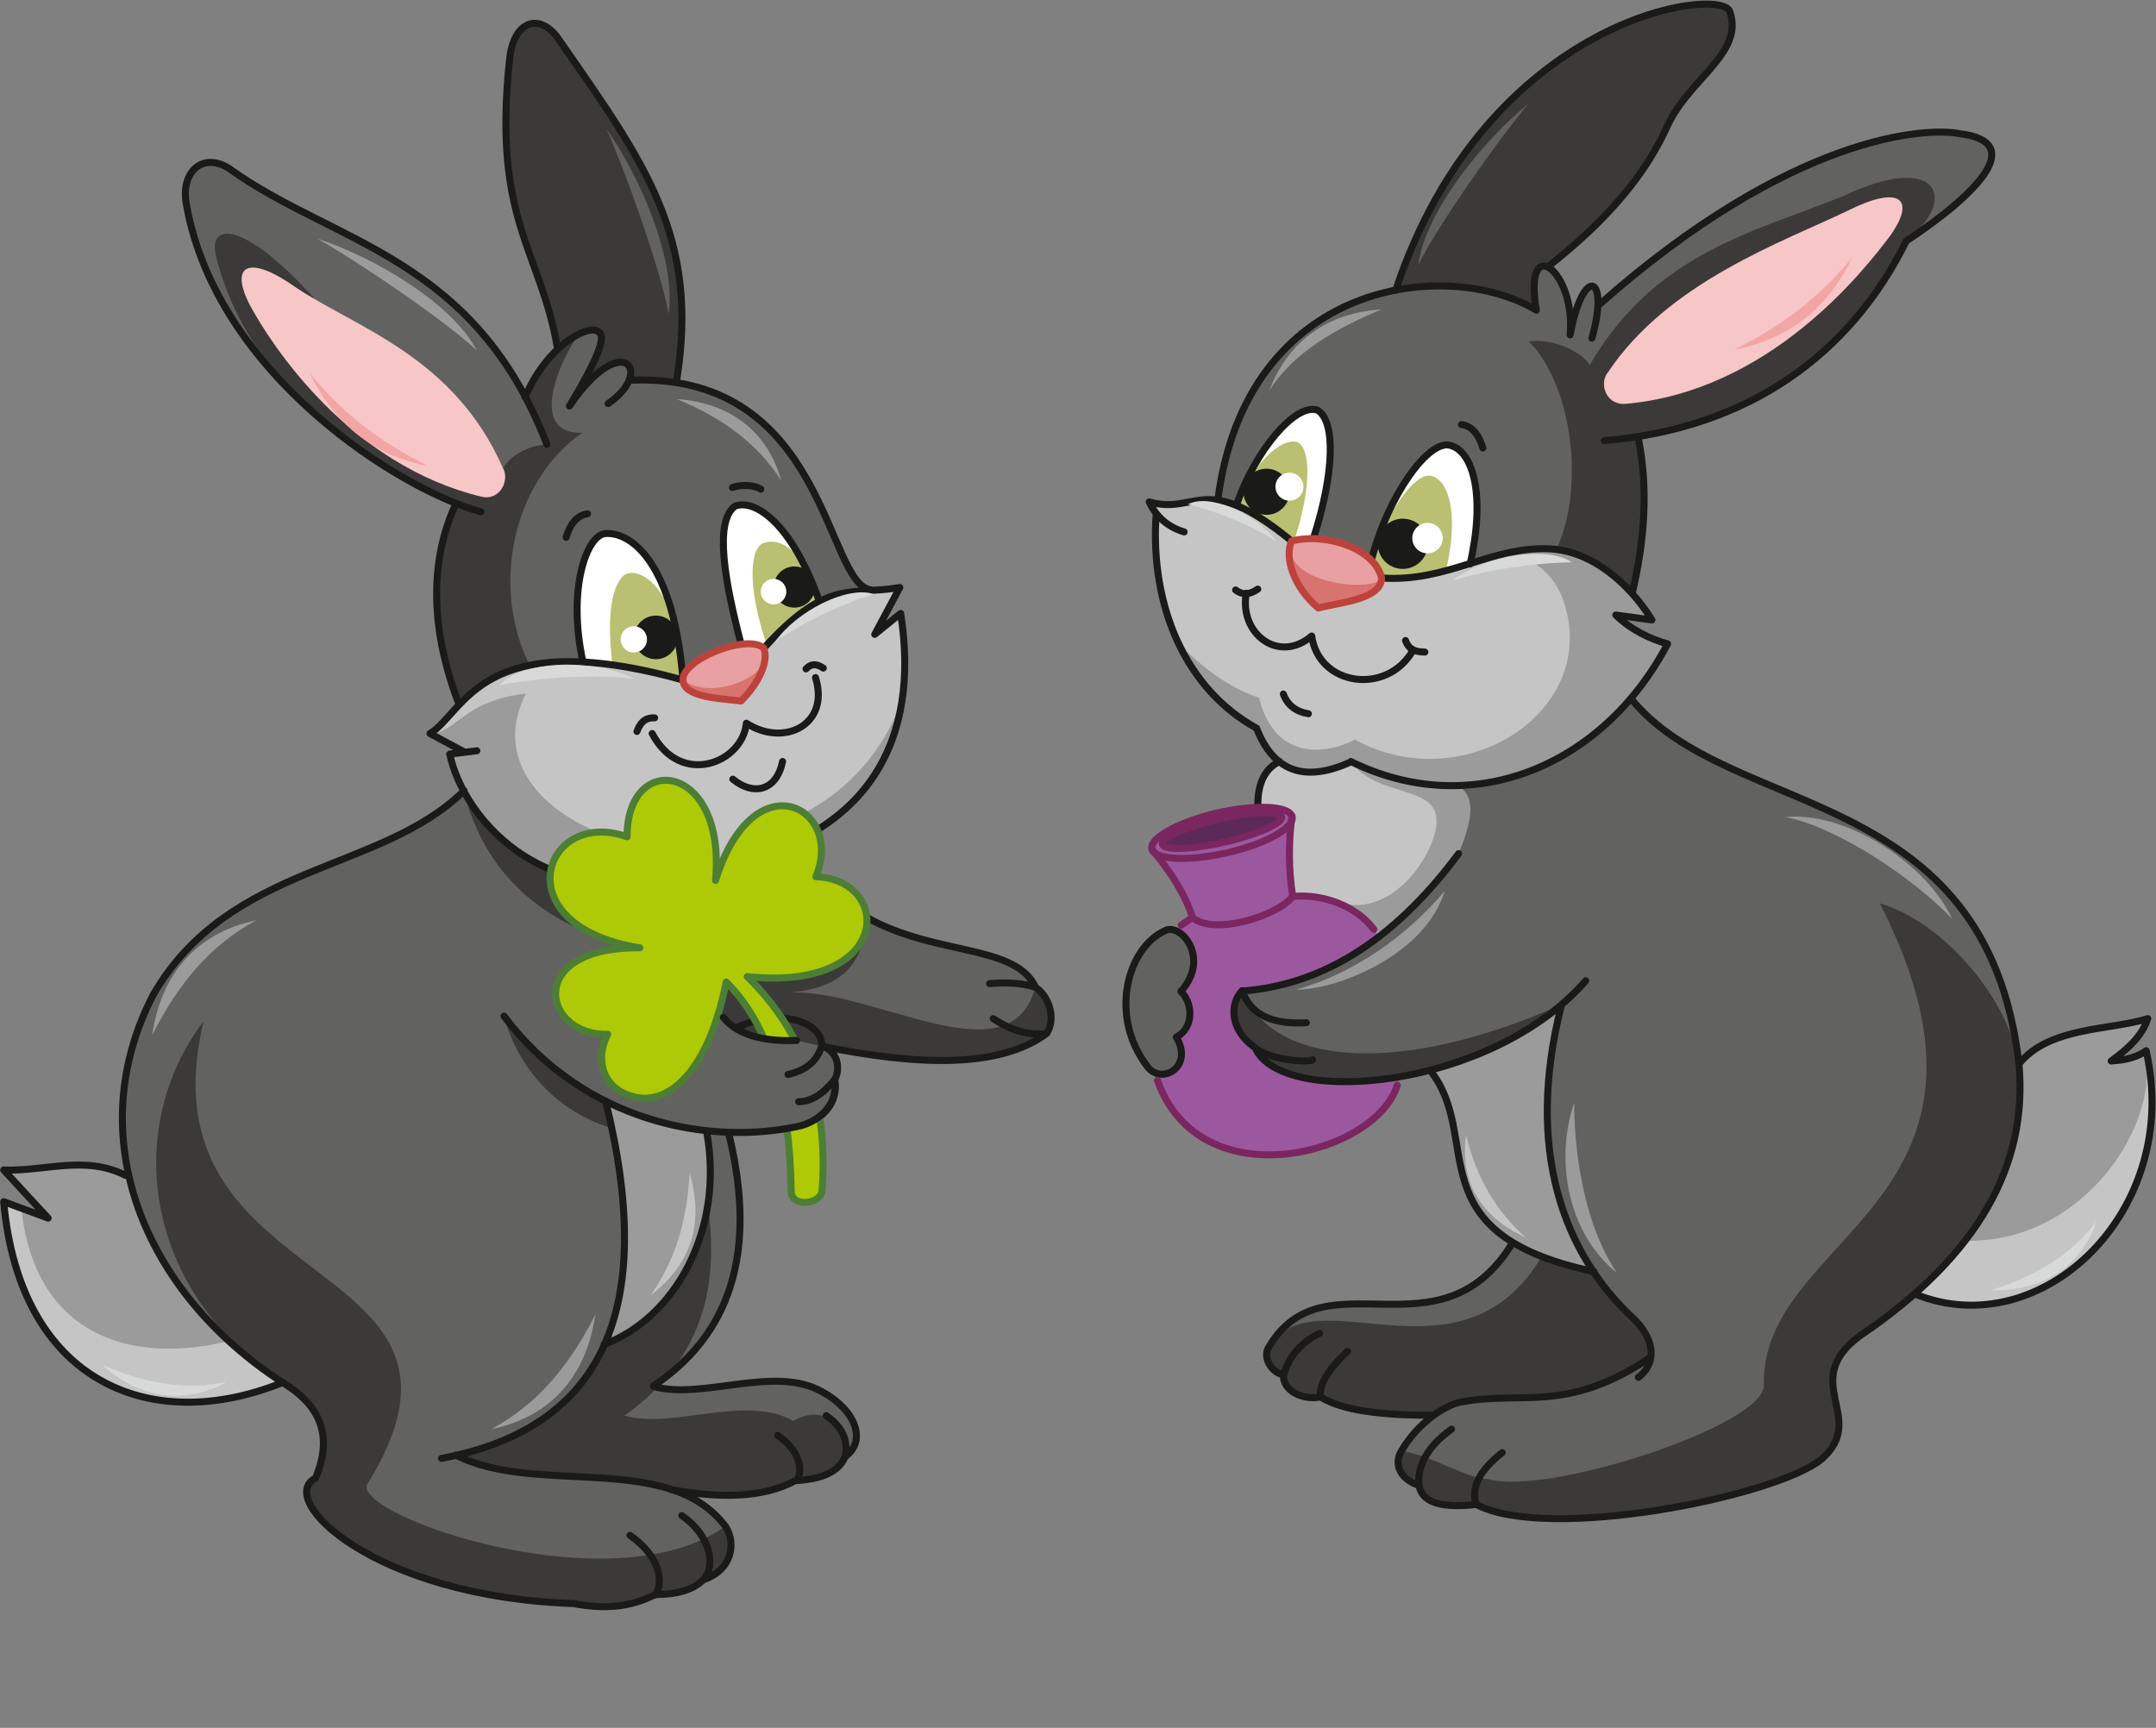 <?xml version="1.0" encoding="utf-8"?>
<!-- Generator: Adobe Illustrator 21.1.0, SVG Export Plug-In . SVG Version: 6.00 Build 0)  -->
<svg version="1.1" id="Layer_1" xmlns="http://www.w3.org/2000/svg" xmlns:xlink="http://www.w3.org/1999/xlink" x="0px" y="0px"
	 viewBox="0 0 524 420" style="enable-background:new 0 0 524 420;" xml:space="preserve">
<rect x="0" y="0" width="524" height="420" fill="#808080" stroke="none"/>
<style type="text/css">
	.st0{fill-rule:evenodd;clip-rule:evenodd;fill:#FFFFFF;}
	.st1{fill-rule:evenodd;clip-rule:evenodd;fill:#9C589E;}
	.st2{fill-rule:evenodd;clip-rule:evenodd;fill:#C5C5C6;}
	.st3{fill-rule:evenodd;clip-rule:evenodd;fill:#9B9B9B;}
	.st4{fill-rule:evenodd;clip-rule:evenodd;fill:#626261;}
	.st5{fill-rule:evenodd;clip-rule:evenodd;fill:#3B3A39;}
	.st6{fill-rule:evenodd;clip-rule:evenodd;fill:#B9C071;}
	.st7{fill:none;stroke:#1A1A18;stroke-width:1.702;stroke-linecap:round;stroke-linejoin:round;stroke-miterlimit:22.926;}
	.st8{fill-rule:evenodd;clip-rule:evenodd;fill:#E9A0A2;}
	.st9{fill-rule:evenodd;clip-rule:evenodd;fill:#D8736F;}
	.st10{fill-rule:evenodd;clip-rule:evenodd;fill:#1A1A18;}
	.st11{fill-rule:evenodd;clip-rule:evenodd;fill:#5C2A59;}
	.st12{fill:none;stroke:#7A265F;stroke-width:1.702;stroke-linecap:round;stroke-linejoin:round;stroke-miterlimit:22.926;}
	.st13{fill-rule:evenodd;clip-rule:evenodd;fill:#F7C6C7;}
	.st14{fill-rule:evenodd;clip-rule:evenodd;fill:#F3A5A6;}
	.st15{fill:none;stroke:#BC433B;stroke-width:1.702;stroke-linecap:round;stroke-linejoin:round;stroke-miterlimit:22.926;}
	.st16{fill-rule:evenodd;clip-rule:evenodd;fill:#D8D9D9;}
	.st17{fill-rule:evenodd;clip-rule:evenodd;fill:#AEC905;}
	.st18{fill:none;stroke:#4C7F34;stroke-width:1.702;stroke-linecap:round;stroke-linejoin:round;stroke-miterlimit:22.926;}
</style>
<path class="st0" d="M166,165.3l-10.9-2.6l-13.4-1.8c-3.9-17.9,0.9-30.9,5.4-31.3C153.7,129.2,163.8,137.4,166,165.3z"/>
<path class="st0" d="M180.2,156.5l5.5,1.1l5.3-4.6l8.2-6.9c-6.4-18.3-15.3-24.9-20.4-23.1C173.4,126.6,176.3,142,180.2,156.5z"/>
<path class="st1" d="M280.8,260.8l4.7-34.8l4.3-3l-6.3-12l-2.7-3.5c-1.6-1.8-0.5-3.7,3.3-5.6l25.1-5.5l2.9,0.6l1.9,1.5l-0.6,9.8
	l0.8,9.8c8.2-0.8,15.2,1.6,20.5,9l5.4,34.8C338,280.1,290.4,293.6,280.8,260.8z"/>
<path class="st2" d="M465.4,314.6l25.4-55.9c7.4-9.1,22.1-8.1,31.3-11c-1.4,4.3-5,7.5-8.9,10.3c3.7-0.2,6.5-1,8.5-2.5
	C530.6,294.2,496.3,327.3,465.4,314.6z"/>
<path class="st3" d="M477.7,301.6l13-42.9c7.4-9.1,22.1-8.1,31.3-11c-1.4,4.3-5,7.5-8.9,10.3c3.7-0.2,6.5-1,8.5-2.5
	C524.7,275.4,504.9,302.3,477.7,301.6z"/>
<path class="st2" d="M311,185.1h17.3l28.3,5.7l5.8,15.7l-27.4,21c-3.4-6-9.3-10-20.8-9.6l-0.4-18.2c1.2-2.7-2.4-3.6-8.1-3.6
	C305.3,190.7,306.8,186.7,311,185.1z"/>
<path class="st3" d="M349.1,199c-0.4-8.1-14.7-5.3-20.7-13.8l28.3,5.7l5.8,15.7l-27.4,21c-3.4-6-8.9-7.7-11.3-8.7
	C338.7,224.8,349.9,205.8,349.1,199z"/>
<path class="st4" d="M321,339.6c4.4,4.6,15.1,5.1,27.5,4.4l72.9-4.4l-34-30.4l-10.2-2.8l-9.7-4.2c-17.7,28.6-45.6,2.3-59.1,25.1
	c-1.7,2.5,0.7,6.4,3.6,6.8C311.2,337.2,317,341.4,321,339.6z"/>
<path class="st5" d="M321,339.6c4.4,4.6,15.1,5.1,27.5,4.4l72.9-4.4l-34-30.4l-10.2-2.8l-2.4-1.1c-19.8,33.3-55.1,4.3-66.3,22
	c-1.7,2.5,0.7,6.4,3.6,6.8C311.2,337.2,317,341.4,321,339.6z"/>
<path class="st3" d="M387.4,309.2l-7.9-64.9l-32,15.9C360.9,276.5,343.5,300,387.4,309.2z"/>
<path class="st4" d="M401.2,329.9c-0.4-18.2-34.7-15.8-21.7-85.6c-28.8,21-65.7,25.2-74.4,10.5c-5.4-3.5-6.4-8.1-3.2-13.9
	c22.4-2.4,42-17.4,52.6-33.4c2.8-6.9,4.7-13.3,0.1-16.4l41.8-21.2c23.9,29.6,86.4,20.1,94.3,88.9c2.2,24.3-9.7,46.5-38.8,66.1
	c-14.9,11.2,2.3,19.9-9.2,29.9c-11.1,9.1-66.5,20.2-83.9,11c-9.8,1.1-13.3-1.1-13.9-4.6c-4.5-1.5-6.3-5.1-4.3-8.4
	c4.1-7.1,11.2-11.6,15.1-12C370.1,338.1,380.9,343.5,401.2,329.9z"/>
<path class="st2" d="M328.3,185.2c-9.8,4.8-17.7,3-22.9-8.2c-18.2-11.4-27-31.5-24.4-52.1l-1.8-2.9c11.5,3.2,15.9-8.1,34.6,9.5
	c-2.1,4.5,0.6,10.1,6.5,16.3c10.9-1.8,16.1-4.2,15.4-7.2c16,1.1,26.4-7.7,40.7-7.1c10.7,0.5,19.7,8.8,25,17.3l-8.8-1.2
	c3.6,3.5,8.2,5.8,12.6,7C389.5,186.5,357.5,199.5,328.3,185.2z"/>
<path class="st3" d="M328.3,185.2c-9.8,4.8-17.7,3-22.9-8.2c-11.6-8.4-15.7-14.7-18.9-20.5c7.5,7.5,13.8,11.2,19.5,13.1
	c3.5,14.1,14.5,14.6,23.3,10.2c26.9,14.7,60.7-7.6,50.3-34.8c-2.8-6.7-8.4-10.5-15.6-9.9l8-1.5l6.4,0.3c11.2,1.5,18.2,8.1,23.1,16.9
	l-8.8-1.2c3.6,3.5,8.2,5.8,12.6,7C389.5,186.5,357.5,199.5,328.3,185.2z"/>
<path class="st5" d="M376,64.8l-2.6,10.6l-34.2-4.8c22.2-66.7,79.2-74.1,81.2-67.8c3.6,10.1-9.9,16.3-15.2,27.9
	C400.2,41.5,391.4,52.8,376,64.8z"/>
<path class="st4" d="M388.4,74.3c68.3-60,128.3-47.8,74.8-15.7c-11.8,26.1-33.5,41.9-65,47.5c2.4,13.8,2,26.5-1.4,38.1
	c-19.7-22.6-40.6-2.6-61-3.8c-5-9-12.4-11.6-21.9-9.1c-6.2-5.2-12.2-9-17.8-9.9c7-53.6,55.9-58.9,77.4-46c-3.3-19.4,9.7-9.5,8.2,6
	C384.9,64.4,389.4,69.9,388.4,74.3z"/>
<path class="st4" d="M163.1,362.1l-36.1,5.1l-19.8-12.7l64.6-78.9l5.3,0.2c6.3,26.2,2.4,46.4-18.3,61.3c11.8,3.4,29.4-5.3,41,1.3
	c8.1,4.4,11,11.9,5.6,15.8c-1.6,3.8-5.9,5.5-12.1,5.8C185.5,364.2,174.9,364.1,163.1,362.1z"/>
<path class="st5" d="M163.1,362.1L120,374.2l-19.8-12.7l64.6-78.9l5.3,0.2c6.3,26.2,2.4,46.4-18.3,61.3c11.8,3.4,29.4-5.3,41,1.3
	c9.3-5.5,14.2,5.1,12.6,8.8c-1.6,3.8-5.9,5.5-12.1,5.8C185.5,364.2,174.9,364.1,163.1,362.1z"/>
<path class="st3" d="M146.8,326.9l0.3-59.2l24.7,7.8C176,299.2,164,320.5,146.8,326.9z"/>
<path class="st2" d="M68.6,336.1l-38.1-50.2c-9.9-5-19.7-0.9-29.6-1.3l10.8,11.7l-10.8-4C4.7,335.7,36.3,349.2,68.6,336.1z"/>
<path class="st5" d="M398.1,106.1c1.5,13.1,2.4,21.6-1.4,38.1c-6.7-7.6-13.7-9.7-18.4-10.6c7.3-16.3,3.3-40.5-6.7-50.6
	c4.7-0.7,11.8,1.5,14.8,5.7c15.8-27.2,39.7-32.2,61.5-41c24.2-11.5,27.9,1.7,15.1,10.8C452.9,86.9,417.1,103.9,398.1,106.1z
	 M379.5,244.2c-39.4,17.5-70.2,15-77.6-3.4c-3.2,5.7-2.2,10.4,3.2,13.9C313.8,269.4,350.7,265.2,379.5,244.2z M428.7,336.9
	c-1.1-37,65.4-44.1,28.2-117.3c16,4.7,31.7,24,33.7,39.1c2.2,24.3-9.7,46.5-38.8,66.1c-14.9,11.2,2.3,19.9-9.2,29.9
	c-11.1,9.1-66.5,20.2-83.9,11c-9.8,1.1-13.3-1.1-13.9-4.6c-4.5-1.5-6.3-5.1-4.3-8.4c6.3,0.6,17.2,7.2,21.1,6.8
	C375.7,363.8,428.3,346.7,428.7,336.9z"/>
<path class="st3" d="M63.5,323.6l-33.1-38.1c-8.6-3.8-21-0.7-29.6-1.1l10.8,11.7l-6.4-2.4C8.6,326.8,35.5,333.6,63.5,323.6z"/>
<path class="st5" d="M164.4,92.8l-25.1,17.5l-3.8-25.6c-4-23.6-15.8-31.1-11.7-69.8c0.8-9.9,7.3-12,11.9-5.5
	C156.5,39.4,170.2,57.5,164.4,92.8z"/>
<path class="st4" d="M110.6,122.9c-6.7,15.9-5.5,32.1,1,48.4c6.7-7.6,17-10.7,30.1-10.3c-3.4-16-1.7-26.4,5.4-31.3
	c10.9,0.2,16.5,13.8,19,34.8c1.6-3.7,6.2-6.4,14-8c-4.9-16.2-6-28-1.4-33.5c7.4-2.2,14,9.1,20.4,23.1l12.6-2.6
	c-12.5-6.9-11.3-52.2-58-51c-0.5-7.5-5.6-5.5-15.3,6.2c16.7-22.2,1.1-25.8-10.9-2.1c-19.7-35.3-46.3-37.1-71.6-55.4
	c-6.6-4.4-12.1,0.7-10.6,8.6C52.5,91.1,93.7,115.2,110.6,122.9z"/>
<path class="st4" d="M110.8,353.7c36.9-8.6,49-37.3,36.3-86.1c25.4,13.6,60.7,8.7,55.7-5.1c1.2-4.1,0.1-6.8-3.2-8.2
	c25.2,5.7,43.8,5.1,54.7-3.1c1.7-3.7,1.5-7.5-2.7-11.2c-5-10.8-27.6-8.9-41-17l-76.8-11.7c-9.4-4.3-16.7-10.4-21.1-19
	c-20.3,20-56.9,17.5-75.5,49.5c-17.8,34.3-2.5,72.2,31.4,94.3c10.8,6.5,11.7,14.6,8.1,23.3c-9.8,5,13.8,28.8,62.8,30.5
	c6.7,1.3,13.4,1.1,19.7-2.2c5.2,0,9.3-1.1,11.7-3.6c7.1-2.3,8.1-9,5.4-13C162.5,352.8,130.4,363.7,110.8,353.7z"/>
<path class="st5" d="M147.1,267.6c25.4,13.6,60.7,8.7,55.7-5.1c1.2-4.1,0.1-6.8-3.2-8.2c25.2,5.7,43.8,5.1,54.7-3.1
	c1.7-3.7,1.5-7.5-2.7-11.2c-6.1,22.9-39.6,0-60,1.3c9.7-0.8,16.9-4.4,18.4-14.1l-76.2-15.9c-9.4-4.3-16.7-10.4-21.1-19
	c5.8,22.8,22.5,33.9,42.6,38.2l25.8,20.7l-0.5,24.1L147.1,267.6c-10.1-4.9-18.3-11.8-24.6-20.6c2.8,10.9,11.3,22.6,26,27.2
	L147.1,267.6z"/>
<path class="st5" d="M110.6,122.9c-6.7,15.9-5.5,32.1,1,48.4c6.7-7.6,11.9-7.9,17.2-9.5c-9.4-18.4-4.7-44.4,12.7-56.6
	c-14.1,0.4-4.5-19.6-0.4-24.4c-5.8,2.9-10.4,8.1-13.6,15.9l5.3,11.5c-4.2-0.4-13.2,4.1-11,10.7C102.1,83.4,102.2,91.3,76.8,73
	c-17.2-19.2-26-19.1-24.4-11.2C60.5,96,93.7,115.2,110.6,122.9z M89.2,360.9c35.5-57.1-56-44.8-39.7-112.7
	c-19.7,26-14.7,65.7,19.2,87.7c10.8,6.5,11.7,14.6,8.1,23.3c-9.8,5,13.8,28.8,62.8,30.5c6.7,1.3,13.4,1.1,19.7-2.2
	c5.2,0,9.3-1.1,11.7-3.6c7.1-2.3,8.1-9,5.4-13C149.6,390.5,86.3,368.7,89.2,360.9z"/>
<path class="st6" d="M196,138.5l3.2,7.6l-12.8,10.7c-4.3-12.2-4.6-22.8-1.1-24.7C189.4,130.5,193.4,133.6,196,138.5z"/>
<path class="st6" d="M148.8,161.7l17.2,3.7l-2.4-15.3c-4.2-11.2-10.7-12.3-12.6-9.6C148,144.4,147.8,152.1,148.8,161.7z"/>
<path class="st2" d="M112.7,182.7l-8.2-4.4l7.2-7c11.2-12.6,30.7-12.5,54.4-5.9l19.1-7.2c15.8-18.1,21.7-13.2,33.6-15.4l-6.1,11.4
	l6.3-5.1c4.8,30.6-7.4,54.6-45,61.6c-40.6,14.2-61.3-11.8-64.6-27.4L112.7,182.7z"/>
<path class="st3" d="M104.5,178.3l8.2,4.4l-3.3,0.4l3.5,9.1l3.5,5.6c10.3,12.8,18.1,16.1,35.7,14.8l10.8,0.9
	c7.7,3,14.7,3.5,19.9-1.5l15.8-10.3c9.1-5.3,19.8-15.9,20.8-32c-8.1,22.9-27.5,30.9-38.1,33.2c-1.9,11.1-3.7,10.5-7.5,11.1
	c-7.1-1,2-7.4-0.1-9.5c-18.6,6.9-59.1-9.5-45.9-35.9C112.6,170.3,110.9,178.2,104.5,178.3z"/>
<path class="st7" d="M254.4,251.2c-11.4,8.5-31.2,7.9-54.7,3.1 M194.9,273.6c5.3-1.6,8.9-5.8,8-11.1c-2.9,3.6-5.8,5.3-8.7,5.3
	 M171.8,275.4c4.2,23.7-7.8,45-25,51.4 M158.8,337c11.8,3.4,29.4-5.3,41,1.3c8.1,4.4,11,11.9,5.6,15.8c-1.6,3.8-5.9,5.5-12.1,5.8
	c-7.9,4.3-18.5,4.3-30.2,2.2 M165.7,368.4c6.6,4.5,8.6,11.8,5.2,15.7 M153.1,373.2c7.2,5,8.3,11.2,6.2,14.5 M189,348.9
	c5.4,3.7,6.2,8.4,4.7,10.9 M107.3,354.5c39.1-7.3,52.5-35.9,39.9-86.8 M30.5,285.7c-9.9-5-19.7-0.9-29.6-1.3l10.8,11.7l-10.8-4
	c3.9,43.6,35.4,57,67.7,44 M112.8,192.2c-20.3,20-56.9,17.5-75.5,49.5C19.4,276,34.7,314,68.6,336c10.8,6.5,11.7,14.6,8.1,23.3
	c-9.8,5,13.8,28.8,62.8,30.5c6.7,1.3,13.4,1.1,19.7-2.2c5.2,0,9.3-1.1,11.7-3.6c7.1-2.3,8.1-9,5.4-13c-13.8-18.3-46-7.3-65.5-17.3
	 M153.8,92.4c47.3-1.6,46.8,50,58,51 M199.1,146.1c-6.4-18.3-15.3-24.9-20.4-23.1c-5.3,3.7-2.4,19,1.4,33.5 M141.7,161
	c-3.9-17.9,0.9-30.9,5.4-31.3c6.6-0.5,16.7,7.7,18.9,35.7 M137.6,130.6c0.8-2.7,2.3-5.3,5.2-5.7 M178,118.5c2.2-0.8,5.4-0.6,6.9,0.4
	 M178.1,189.4c5,4.1,10.6,2.9,12.1-4.3 M158.5,178.3c7,13.2,22,7.1,22.9-2.5c9.1,5.9,20.4,0.4,16.8-11.1 M159.1,174.5
	c-1.8-0.1-3.3,0.6-4.3,3.3 M185.6,157.6c15.7-17.3,21.2-12.7,33.1-14.8l-6.1,11.4l6.3-5.1c4.8,30.6-7.4,54.6-45,61.6
	c-40.6,14.2-61.3-11.8-64.6-27.4l6.6-0.8 M135.5,84.7c-4-23.6-15.8-31.1-11.7-69.8c0.8-9.9,7.3-12,11.9-5.5
	c20.8,30,34.5,48,28.7,83.4 M132.9,108c-17.6-45.8-51.7-48.7-77-66.9c-6.6-4.4-12.1,0.7-10.6,8.6c7.3,41.5,52.3,69.6,71.6,74.7
	 M110.6,122.9c-6.5,14.3-5.7,31.1,1,48.4 M127.6,96.6c5.3-12.7,15.7-18.1,17.9-15.9c2,0.9-0.4,6.9-7.1,18c12.9-19,20.8-8.3,9.4-0.6
	 M195.9,162.6c1-1.1,2.3-1.5,4.2-0.2 M166,165.3c-49.2-13.7-53.1,8-61.5,13l8.2,4.4 M200.8,344.1c4.9,3.4,5.1,7,4.7,9.9
	 M177.2,275.9c7,28.9,0,48.7-18.4,61 M251.7,240c3.3,2.2,5,7.6,2.7,11.2c-4.1,0.5-8.4-0.5-13-3.6 M240.5,239.1
	c4.4-0.4,8.2-0.1,11.2,0.9c-5.1-10.9-25.5-7.4-42.6-17.9"/>
<path class="st8" d="M166,165.3c-0.3-5,15.5-11.3,19.6-7.8c1.4,3.4-1.4,8.8-5.5,12.9C175.4,169.8,166.1,169.6,166,165.3z"/>
<path class="st9" d="M166,165.3c6.9,5.3,22.7-1.1,19.6-7.8c1.4,3.4-1.4,8.8-5.5,12.9C175.4,169.8,166.1,169.6,166,165.3z"/>
<path class="st0" d="M357.2,137.1l-12,3.1l-9.4,0.4l-2.5-4.4c3.9-15.5,14-29.7,19.3-27.9C358,109.7,361.1,120.2,357.2,137.1z"/>
<path class="st6" d="M351.6,137.9l-9.2,2.3l-7.2,0.3l-1.9-3.4c3-11.9,10.7-22.7,14.7-21.4C352.2,116.9,354.5,125.1,351.6,137.9z"/>
<ellipse transform="matrix(0.114 -0.994 0.994 0.114 170.584 455.857)" class="st10" cx="340.8" cy="132.3" rx="6.1" ry="6.1"/>
<path class="st0" d="M319.2,130.9l-5.4,0.6l-13.3-8.6c4.6-13.4,14.4-24.9,19.7-23.1C324.5,102.1,324.5,114.4,319.2,130.9z"/>
<path class="st6" d="M314.7,131l-1.6,0.4l-2.4-1.5l-10.2-6.6c3.5-10.2,10.9-17.2,14.9-15.8C318.6,109.2,318.7,118.5,314.7,131z"/>
<ellipse transform="matrix(0.114 -0.994 0.994 0.114 177.31 460.505)" class="st0" cx="346.7" cy="130.9" rx="3.7" ry="3.7"/>
<path class="st7" d="M179.1,249.7c12.2-5.1,21.1-0.5,20.6,4.7"/>
<path class="st7" d="M313.9,131.5c-21.2-17.4-22.9-6.2-34.6-9.5c1.7,3.6,4.5,6.1,8.5,7.3 M339.2,70.6c22.2-66.7,79.2-74.1,81.2-67.8
	c3.6,10.1-9.9,16.3-15.2,27.9c-4.9,10.9-13.7,22.2-29.1,34.2 M388.4,74.3c47.3-42,80.2-43.4,87.9-41.8c16.2,2,4.8,14.3-13,26.1
	c-13.6,27.6-38.5,45.6-73.4,48.5 M335.8,140.5c16,1.1,26.4-7.7,40.7-7.1c10.7,0.5,19.7,8.8,25,17.3l-8.8-1.2c3.6,3.5,8.2,5.8,12.6,7
	c-15.8,30-47.8,43-77,28.6 M398.1,106.1c2.6,12.7,1.6,25.4-1.4,38.1 M490.7,258.6c7.4-9.1,22.1-8.1,31.3-11c-1.4,4.3-5,7.5-8.9,10.3
	c3.7-0.2,6.5-1,8.5-2.5c8.9,38.8-25.4,71.8-56.3,59.1 M396.4,169.8c23.9,29.6,86.4,20.1,94.3,88.9c2.2,24.3-9.7,46.5-38.8,66.1
	c-14.9,11.2,2.3,19.9-9.2,29.9c-11.1,9.1-66.5,20.2-83.9,11c-9.8,1.1-13.3-1.1-13.9-4.6c-4.5-1.5-6.3-5.1-4.3-8.4
	c4.1-7.1,11.2-11.6,15.1-12c14.4-2.6,25.2,2.9,45.5-10.8 M311.9,334.2c-0.1,3.7,4.3,6.2,9,5.4c-0.4-3.8,3.3-8.1,6.6-11.1
	 M367.5,302.3c-17.7,28.6-45.6,2.3-59.1,25.1c-1.7,2.5,0.7,6.4,3.6,6.8c1.2-4.6,4.7-8.2,8.7-10.1 M398.2,334.8
	c4.8-3.7,3.7-9.5-1.1-14.2c-17-15.7-26.6-41-17.6-76.3 M347.5,260.1c13.3,16.4-4,39.7,39.9,49 M385.4,238.4
	c-22.8,26.2-73.5,31-80.3,16.4c4.7,3.3,13.6,3.4,13.9,2.8 M358.8,365.7c-1.4-4,0.7-8.2,6.3-12.6 M321,339.6c6.1,3.9,19,4.5,27.5,4.4
	 M344.9,361.1c-0.5-3.4,1-8.9,7.9-13.7 M281,124.9c-1.6,22.7,7.4,42.8,24.4,52.1c4.1,10.6,11.8,13.3,22.9,8.2 M311.9,168.7
	c1,2.7,3.1,4.3,6.1,4.8 M300.3,143.4c1.4,1.1,3.1,1.4,5.4-0.2 M305.1,254.7c-6.4-4.4-6.2-10.8-3.2-13.9c1.9,5.7,7.1,8.3,15.6,7.8
	 M301.9,240.9c18.4-1.4,36.1-11.2,52.6-33.4 M296,121.4c7-53.6,55.9-58.9,77.4-46c-3.3-19.4,9.7-9.5,8.2,6
	c3.2-17.1,9.7-14.7,5.3,0.8 M300.5,122.8c4.6-13.4,14.4-24.9,19.7-23.1c4.3,2.5,4.3,14.8-1,31.2 M333.3,136.2
	c3.9-15.5,14-29.7,19.3-27.9c5.4,1.5,8.5,12.1,4.7,28.8 M341.6,155.7c0.6,1.7,1.8,2.8,4.7,2.8 M360.4,108.9
	c-0.8-2.7-2.3-5.3-5.2-5.7 M311,185.1c-3.7,1.8-5.4,5.5-5.3,11.1 M302.9,144.2c-1.8,9.7,7.8,17.3,15.9,10.4
	c1.7,12.2,18.3,14.5,24.6,3.5"/>
<path class="st4" d="M283,226.3c3.8-2.3,11.4,6.5,4,14.7c3.1,3,3.1,8.9-1.1,11.1c4.3,7.3-3.6,11.7-7,7.2
	C269.4,247,274,230.5,283,226.3z"/>
<path class="st7" d="M283,226.3c3.8-2.3,11.4,6.5,4,14.7c3.1,3,3.1,8.9-1.1,11.1c4.3,7.3-3.6,11.7-7,7.2
	C269.4,247,274,230.5,283,226.3z"/>
<path class="st11" d="M295.4,199.3c8-1.9,15.1-2.3,16-0.9c0.9,1.4-4.9,4.1-12.8,6.1c-8,1.9-15.1,2.3-16,0.9
	C281.7,204,287.4,201.3,295.4,199.3z"/>
<path class="st12" d="M295.4,199.3c8-1.9,15.1-2.3,16-0.9c0.9,1.4-4.9,4.1-12.8,6.1c-8,1.9-15.1,2.3-16,0.9
	C281.7,204,287.4,201.3,295.4,199.3z"/>
<path class="st12" d="M314,198.4c-0.8,5.7-0.9,13,0.2,19.5"/>
<path class="st12" d="M280,206.5c4.6,5.5,8.1,11,9.8,16.5"/>
<path class="st12" d="M333.9,225.9c-4.1-5.5-12.1-8.7-19.7-8c-3.8,4.8-19.2,9.6-24.4,5.1l-2.7,1.9"/>
<path class="st12" d="M339.6,263.8c-5.2,16.9-47.9,28.1-58.3-1.2"/>
<path class="st13" d="M122.2,113.7c-12-27.2-35.7-34-50.4-43.9c-11.3-8-16.2-5.5-11,4.5c5.1,9.4,24,38.8,56.5,46.5
	C121.8,121.6,123.9,116.4,122.2,113.7z"/>
<path class="st13" d="M390.8,90.5c14.7-22,42.3-31.6,58.3-39.3c12.4-6.2,16.8-3.1,10.3,6.1c-6.4,8.5-29.4,38-64.7,40.9
	C390,98.2,388.7,92.9,390.8,90.5z"/>
<path class="st14" d="M75.3,90.7c7.5,9.3,16.6,16.5,28.8,22.6C90.5,110.7,81.1,102.8,75.3,90.7z"/>
<path class="st14" d="M450.3,62.4c-7.5,9.3-16.6,16.5-28.8,22.6C435.1,82.4,444.5,74.6,450.3,62.4z"/>
<path class="st3" d="M119.4,347.4c11.1-6,18.9-15.2,25.3-27.9C142.6,334.3,134,344.4,119.4,347.4z M189.9,116.9
	c-5.8-9.1-14.1-15.2-25.4-19.9C177.3,97.9,186.5,104.7,189.9,116.9z M77.1,58c9.5,5.3,31.2,20,38.8,27.2
	C109.8,73.5,90.4,62.3,77.1,58z M62.3,223.7c-11.1,6-18.9,15.2-25.3,27.9C39.1,236.8,47.8,226.7,62.3,223.7z"/>
<path class="st3" d="M434,198.6c12.4,2.5,30.7,14.5,40.5,24.8C468.2,209.9,448.8,197.2,434,198.6z M351.1,216.6
	c-9.2,11-22.5,20.3-36.3,24C325.8,240.5,346.5,231.8,351.1,216.6z M308.5,94.9c5.8-9.1,16-15,27.3-19.7
	C323,76,313.2,82.6,308.5,94.9z M393,309.4c-7.2-10.4-10.4-27-10.4-41.3C377.7,282.2,381.3,300.2,393,309.4z"/>
<path class="st4" d="M147.4,31.4c4.5,9.9,13.3,34.6,15.1,44.9C164.4,63.3,155.5,42.7,147.4,31.4z"/>
<path class="st4" d="M371.4,25.3c-7.1,8.4-22.1,29.7-26.7,39.1C346.4,51.4,360.6,34,371.4,25.3z"/>
<ellipse transform="matrix(0.242 -0.97 0.97 0.242 -29.427 272.071)" class="st10" cx="159.4" cy="154.9" rx="5.3" ry="5.3"/>
<ellipse transform="matrix(0.114 -0.994 0.994 0.114 29.23 318.17)" class="st10" cx="192.9" cy="142.7" rx="5" ry="5"/>
<ellipse transform="matrix(0.114 -0.994 0.994 0.114 153.858 411.754)" class="st10" cx="307.7" cy="119.6" rx="5.6" ry="5.6"/>
<ellipse transform="matrix(0.241 -0.97 0.97 0.241 -33.947 267.516)" class="st0" cx="154.2" cy="155.5" rx="3.2" ry="3.2"/>
<ellipse transform="matrix(0.113 -0.994 0.994 0.113 23.726 314.428)" class="st0" cx="188" cy="143.9" rx="3.1" ry="3.1"/>
<ellipse transform="matrix(0.114 -0.994 0.994 0.114 160.002 416.129)" class="st0" cx="313.2" cy="118.4" rx="3.4" ry="3.4"/>
<path class="st15" d="M166,165.3c-0.3-5,15.5-11.3,19.6-7.8c1.4,3.4-1.4,8.8-5.5,12.9C175.4,169.8,166.1,169.6,166,165.3z"/>
<path class="st2" d="M158.1,314.9c5.9-8.4,8.9-17.9,9.5-29.8C171.3,297.8,167.7,307.5,158.1,314.9z"/>
<path class="st2" d="M370.9,300.9c-7.4-6.6-12-14.5-14.6-25C354.8,287.6,360,295.8,370.9,300.9z"/>
<path class="st8" d="M320.4,147.8c-5.9-5-8.3-12.1-6.5-16.3c8.5-2.1,20.4,1.9,21.9,9.1C335.5,145.8,325.6,146.4,320.4,147.8z"/>
<path class="st9" d="M320.4,147.8c-5.9-5-8.3-12.1-6.5-16.3c-2.9,10.4,19.7,12.6,21.9,9.1C335.5,145.8,325.6,146.4,320.4,147.8z"/>
<path class="st15" d="M320.4,147.8c-5.9-5-8.3-12.1-6.5-16.3c8.5-2.1,20.4,1.9,21.9,9.1C335.5,145.8,325.6,146.4,320.4,147.8z"/>
<path class="st12" d="M295.4,197.7c9.4-2.2,17.7-1.9,18.6,0.7c0.9,2.6-6,6.6-15.4,8.8c-9.4,2.2-17.7,1.9-18.6-0.7
	C279.1,203.9,286,200,295.4,197.7z"/>
<path class="st16" d="M382,136.7c-7.6,0-20.3,1.6-29.1,4.5C361,135,376,132.5,382,136.7z M288.7,122.6c5.8,1.3,15.3,4.9,21.6,9.1
	C305,124.7,293.9,119.8,288.7,122.6z M509.6,296.9c-6.3,8.1-14.6,13.2-25.6,16.7C496.2,313.9,505.4,308.3,509.6,296.9z"/>
<path class="st17" d="M181.6,237.4c13.8,13.4,19.8,30.7,18.2,52.1c-0.4,3.3-7.6,4.1-7.5,0c-0.4-22.5-5-40.1-15.8-50.8
	c-4.7,23.4-15.1,30.4-23.1,27.7c-6.6-1.8-9-8.6-5.7-15c-15.8,0.5-20.5-21.3,7.8-21c-33.4-5.3-23.5-34.2-3.1-27
	c0-21.2,24.2-18,21.5,10.6c9.3-29.7,31.4-17.7,24.4-0.9C217,213.8,216.9,241.1,181.6,237.4z"/>
<path class="st18" d="M181.6,237.4c13.8,13.4,19.8,30.7,18.2,52.1c-0.4,3.3-7.6,4.1-7.5,0c-0.4-22.5-5-40.1-15.8-50.8
	c-4.7,23.4-15.1,30.4-23.1,27.7c-6.6-1.8-9-8.6-5.7-15c-15.8,0.5-20.5-21.3,7.8-21c-33.4-5.3-23.5-34.2-3.1-27
	c0-21.2,24.2-18,21.5,10.6c9.3-29.7,31.4-17.7,24.4-0.9C217,213.8,216.9,241.1,181.6,237.4z"/>
<path class="st4" d="M147.1,267.6c25.4,13.6,60.7,8.7,55.7-5.1c1.2-4.1,0.1-6.8-3.2-8.2l-3.4-0.8l-2.6-0.6l-13.7-0.9l-10.8,18.3
	L147.1,267.6z"/>
<path class="st7" d="M122.5,247c19.1,25.5,49.8,31.8,72.3,26.6c5.3-1.6,8.9-5.8,8-11.1c-2.9,3.6-5.8,5.3-8.7,5.3"/>
<path class="st7" d="M202.9,262.5c1.9-4.2-0.5-7.6-3.2-8.2c-1,3.1-3.1,5.7-8.2,6.9"/>
<path class="st7" d="M175.8,247.3c3.8,4.9,11.5,5.9,17.8,5.6"/>
<path class="st16" d="M212.3,144.4c-6.6,2-17.2,6.8-24,11.7C193.6,148.5,206,142.3,212.3,144.4z M121.3,166.6
	c8.4-1.7,22.6-2.9,32.9-1.6C144,159.9,126.9,160.5,121.3,166.6z M55.2,335.9c-10.1,2.1-19.7,0.5-30.3-4.1
	C33.9,339.9,44.6,341.7,55.2,335.9z"/>
</svg>
